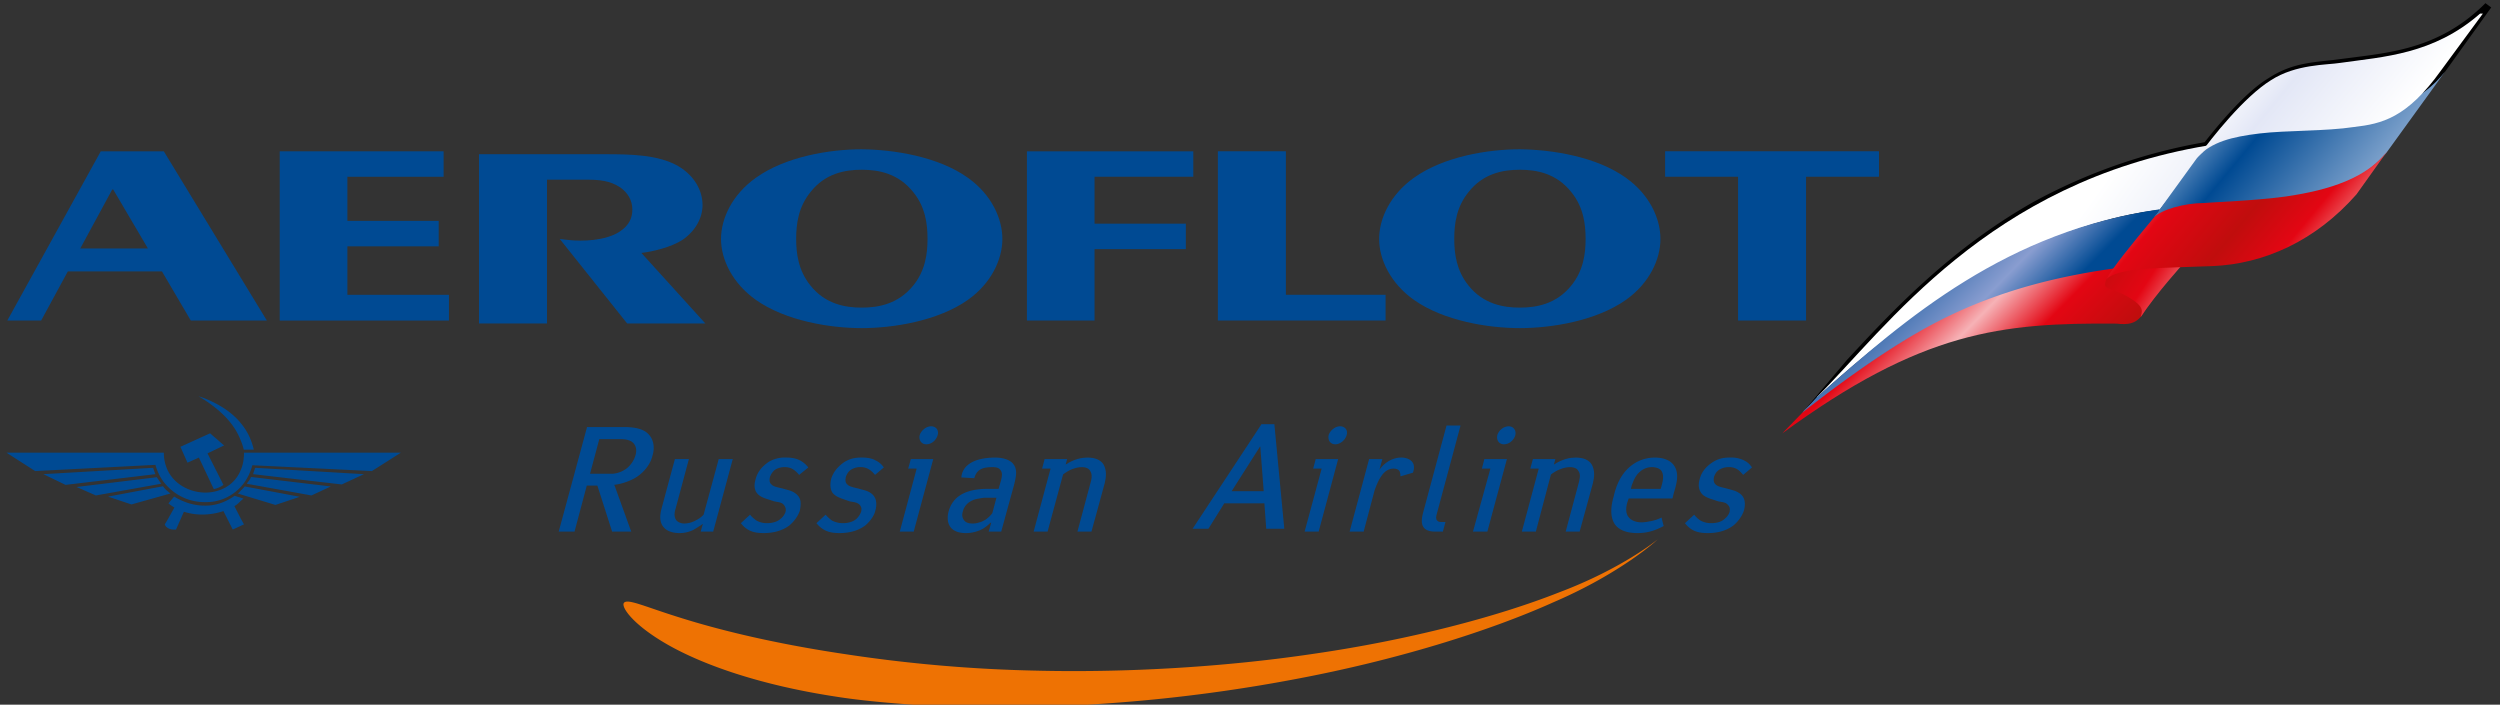 <svg xmlns="http://www.w3.org/2000/svg" xml:space="preserve" width="149" height="42"><rect width="100%" height="100%" fill="#333333" stroke="none"/><defs><clipPath id="a" clipPathUnits="userSpaceOnUse"><path d="M0 0h623.622v765.354H0Z"/></clipPath><clipPath id="b" clipPathUnits="userSpaceOnUse"><path d="m230.859 516.001-1.226-1.263c6.228 4.567 9.799 4.954 14.956 4.908.459-.05.918-.05 1.224.533l1.532 2.138c-7.197-.098-10.415-1.847-16.486-6.316"/></clipPath><clipPath id="d" clipPathUnits="userSpaceOnUse"><path d="M231.185 516.367c-.001-.01-.004-.019-.006-.029 5.93 5.427 10.968 7.877 15.332 8.401.406.486 1.753 2.29 2.159 2.874-9.859-1.642-14.385-8.176-17.485-11.246"/></clipPath><clipPath id="f" clipPathUnits="userSpaceOnUse"><path d="M231.162 516.341c-.078-.076-.278-.31-.465-.488a1.699 1.699 0 0 1-.171-.193c1.147.911 3.48 2.679 5.615 3.843 2.124 1.159 4.716 2.117 8.397 2.62.357.389 1.46 1.859 1.973 2.635-6.792-.972-11.264-4.772-15.349-8.417"/></clipPath><clipPath id="h" clipPathUnits="userSpaceOnUse"><path d="M244.128 521.637c-.203-.533.102-.291 1.023-.828.716-.434.561-.63.508-.872.664 1.019 1.94 2.429 1.94 2.429-.32.109-.662.154-1.003.154-1.183 0-2.349-.544-2.468-.883"/></clipPath><clipPath id="j" clipPathUnits="userSpaceOnUse"><path d="M251.023 528.244c-1.433-.147-2.299-.533-2.861-1.215l-1.914-2.64c.457.387 1.709.601 3.09.601h.353c.206 0 .411.048.612.048 1.993.046 4.698.34 6.333 2.234l2.375 3.283.263.37c-2.092-2.719-6.772-2.438-8.251-2.681"/></clipPath><clipPath id="l" clipPathUnits="userSpaceOnUse"><path d="M260.834 533.507c-2.085-1.827-4.321-1.927-6.242-2.201-.611-.1-1.988-.05-3.114-.78-1.175-.729-2.596-2.506-3.263-3.429.616.679 1.531.903 2.754 1.051 1.229.146 2.963.096 4.238.291 1.222.144 2.349.387 3.88 2.524l1.872 2.544z"/></clipPath><clipPath id="n" clipPathUnits="userSpaceOnUse"><path d="M252.143 525.33c-1.48-.196-3.168-.246-3.674-.292-.816 0-1.942-.291-2.245-.68-.971-1.167-1.837-2.235-2.096-2.721.562.536 2.452.486 4.752.582 2.293.098 4.591 1.119 6.428 3.207l1.394 1.953c-.92-1.214-2.566-1.757-4.559-2.049"/></clipPath><clipPath id="p" clipPathUnits="userSpaceOnUse"><path d="M0 0h623.622v765.354H0Z"/></clipPath><clipPath id="q" clipPathUnits="userSpaceOnUse"><path d="M0 0h623.622v765.354H0Z"/></clipPath><clipPath id="r" clipPathUnits="userSpaceOnUse"><path d="M0 0h623.622v765.354H0Z"/></clipPath><clipPath id="s" clipPathUnits="userSpaceOnUse"><path d="M0 0h623.622v765.354H0Z"/></clipPath><clipPath id="t" clipPathUnits="userSpaceOnUse"><path d="M0 0h623.622v765.354H0Z"/></clipPath><linearGradient id="c" x1="0" x2="1" y1="0" y2="0" gradientTransform="scale(10.582 -10.582) rotate(44.6 72.49 2.693)" gradientUnits="userSpaceOnUse" spreadMethod="pad"><stop offset="0" style="stop-opacity:1;stop-color:#c00d0d"/><stop offset=".3" style="stop-opacity:1;stop-color:#e30613"/><stop offset=".529" style="stop-opacity:1;stop-color:#f6b2b6"/><stop offset=".747" style="stop-opacity:1;stop-color:#e30613"/><stop offset="1" style="stop-opacity:1;stop-color:#c00d0d"/></linearGradient><linearGradient id="e" x1="0" x2="1" y1="0" y2="0" gradientTransform="scale(22.896 -22.896) rotate(36 41.306 4.2)" gradientUnits="userSpaceOnUse" spreadMethod="pad"><stop offset="0" style="stop-opacity:1;stop-color:#fff"/><stop offset=".34" style="stop-opacity:1;stop-color:#fff"/><stop offset=".54" style="stop-opacity:1;stop-color:#fff"/><stop offset=".91" style="stop-opacity:1;stop-color:#d3daf0"/><stop offset="1" style="stop-opacity:1;stop-color:#d3daf0"/></linearGradient><linearGradient id="g" x1="0" x2="1" y1="0" y2="0" gradientTransform="scale(13.185 -13.185) rotate(44.6 58.32 2.12)" gradientUnits="userSpaceOnUse" spreadMethod="pad"><stop offset="0" style="stop-opacity:1;stop-color:#004a93"/><stop offset=".13" style="stop-opacity:1;stop-color:#004a93"/><stop offset=".462" style="stop-opacity:1;stop-color:#899dd0"/><stop offset=".637" style="stop-opacity:1;stop-color:#004a93"/><stop offset=".917" style="stop-opacity:1;stop-color:#004a93"/><stop offset="1" style="stop-opacity:1;stop-color:#004a93"/></linearGradient><linearGradient id="i" x1="0" x2="1" y1="0" y2="0" gradientTransform="scale(4.808 -4.808) rotate(33 209.931 31.563)" gradientUnits="userSpaceOnUse" spreadMethod="pad"><stop offset="0" style="stop-opacity:1;stop-color:#c00d0d"/><stop offset=".5" style="stop-opacity:1;stop-color:#e30613"/><stop offset="1" style="stop-opacity:1;stop-color:#f6b2b6"/></linearGradient><linearGradient id="k" x1="0" x2="1" y1="0" y2="0" gradientTransform="scale(14.527 -14.527) rotate(39.7 60.006 5.538)" gradientUnits="userSpaceOnUse" spreadMethod="pad"><stop offset="0" style="stop-opacity:1;stop-color:#d3ddf2"/><stop offset=".073" style="stop-opacity:1;stop-color:#d3ddf2"/><stop offset=".371" style="stop-opacity:1;stop-color:#004a93"/><stop offset=".949" style="stop-opacity:1;stop-color:#d3ddf2"/><stop offset="1" style="stop-opacity:1;stop-color:#d3ddf2"/></linearGradient><linearGradient id="m" x1="0" x2="1" y1="0" y2="0" gradientTransform="scale(13.687 -13.687) rotate(39.7 64.041 6.022)" gradientUnits="userSpaceOnUse" spreadMethod="pad"><stop offset="0" style="stop-opacity:1;stop-color:#fff"/><stop offset=".174" style="stop-opacity:1;stop-color:#fff"/><stop offset=".354" style="stop-opacity:1;stop-color:#e3e7f6"/><stop offset=".7" style="stop-opacity:1;stop-color:#fff"/><stop offset="1" style="stop-opacity:1;stop-color:#fff"/></linearGradient><linearGradient id="o" x1="0" x2="1" y1="0" y2="0" gradientTransform="scale(12.3 -12.3) rotate(39.7 70.337 6.47)" gradientUnits="userSpaceOnUse" spreadMethod="pad"><stop offset="0" style="stop-opacity:1;stop-color:#f6b2b6"/><stop offset=".056" style="stop-opacity:1;stop-color:#f6b2b6"/><stop offset=".276" style="stop-opacity:1;stop-color:#e30613"/><stop offset=".517" style="stop-opacity:1;stop-color:#c00d0d"/><stop offset=".692" style="stop-opacity:1;stop-color:#e30613"/><stop offset=".891" style="stop-opacity:1;stop-color:#f5a9a8"/><stop offset="1" style="stop-opacity:1;stop-color:#f6b2b6"/></linearGradient></defs><g clip-path="url(#a)" transform="matrix(1.333 0 0 -1.333 -199.88 711.977)"><path d="M0 0c-1.938-1.941-4.029-2.185-5.919-2.428l-.929-.118c-1.014-.107-1.879-.173-2.848-.806-.969-.58-2.094-1.894-2.861-2.865a24.856 24.856 0 0 1-7.656-2.673c-3.778-2.138-6.382-4.955-8.32-7.044l-1.889-2.234.356.098c3.471 3.254 6.737 5.587 9.853 6.993 1.939.923 3.828 1.46 5.665 1.653h.053l1.989 2.625c.511.484 1.277.68 2.4.776l1.994.145 1.681.097.563.05c1.326.195 2.449.485 4.033 2.624L.258-.192zm-14.033-8.207s-.562-.778-.669-.876c-1.784-.243-3.621-.779-5.511-1.603-2.399-1.116-4.849-2.672-7.403-4.81 1.789 1.944 4.135 4.325 7.403 6.17 2.044 1.166 4.491 2.14 7.402 2.671-.204-.193-1.222-1.552-1.222-1.552M-2.14-2.913c-1.481-2.04-2.506-2.333-3.779-2.479l-.512-.048-1.732-.096-1.995-.145c-.815-.1-1.427-.244-1.942-.536.67.825 1.688 2.038 2.555 2.624.921.582 1.993.631 2.653.729l.409.047h.052l.563.049c1.583.195 3.369.486 5.106 1.751-.613-.876-1.378-1.896-1.378-1.896" style="fill:#000;fill-opacity:1;fill-rule:nonzero;stroke:none" transform="translate(261.075 533.975)"/></g><g clip-path="url(#b)" transform="matrix(1.333 0 0 -1.333 -199.88 711.977)"><path d="m230.859 516.001-1.226-1.263c6.228 4.567 9.799 4.954 14.956 4.908.459-.05.918-.05 1.224.533l1.532 2.138c-7.197-.098-10.415-1.847-16.486-6.316" style="fill:url(#c);stroke:none"/></g><g clip-path="url(#d)" transform="matrix(1.333 0 0 -1.333 -199.88 711.977)"><path d="M231.185 516.367c-.001-.01-.004-.019-.006-.029 5.93 5.427 10.968 7.877 15.332 8.401.406.486 1.753 2.29 2.159 2.874-9.859-1.642-14.385-8.176-17.485-11.246" style="fill:url(#e);stroke:none"/></g><g clip-path="url(#f)" transform="matrix(1.333 0 0 -1.333 -199.88 711.977)"><path d="M231.162 516.341c-.078-.076-.278-.31-.465-.488a1.699 1.699 0 0 1-.171-.193c1.147.911 3.48 2.679 5.615 3.843 2.124 1.159 4.716 2.117 8.397 2.62.357.389 1.46 1.859 1.973 2.635-6.792-.972-11.264-4.772-15.349-8.417" style="fill:url(#g);stroke:none"/></g><g clip-path="url(#h)" transform="matrix(1.333 0 0 -1.333 -199.88 711.977)"><path d="M244.128 521.637c-.203-.533.102-.291 1.023-.828.716-.434.561-.63.508-.872.664 1.019 1.94 2.429 1.94 2.429-.32.109-.662.154-1.003.154-1.183 0-2.349-.544-2.468-.883" style="fill:url(#i);stroke:none"/></g><g clip-path="url(#j)" transform="matrix(1.333 0 0 -1.333 -199.88 711.977)"><path d="M251.023 528.244c-1.433-.147-2.299-.533-2.861-1.215l-1.914-2.64c.457.387 1.709.601 3.09.601h.353c.206 0 .411.048.612.048 1.993.046 4.698.34 6.333 2.234l2.375 3.283.263.37c-2.092-2.719-6.772-2.438-8.251-2.681" style="fill:url(#k);stroke:none"/></g><g clip-path="url(#l)" transform="matrix(1.333 0 0 -1.333 -199.88 711.977)"><path d="M260.834 533.507c-2.085-1.827-4.321-1.927-6.242-2.201-.611-.1-1.988-.05-3.114-.78-1.175-.729-2.596-2.506-3.263-3.429.616.679 1.531.903 2.754 1.051 1.229.146 2.963.096 4.238.291 1.222.144 2.349.387 3.88 2.524l1.872 2.544z" style="fill:url(#m);stroke:none"/></g><g clip-path="url(#n)" transform="matrix(1.333 0 0 -1.333 -199.88 711.977)"><path d="M252.143 525.33c-1.48-.196-3.168-.246-3.674-.292-.816 0-1.942-.291-2.245-.68-.971-1.167-1.837-2.235-2.096-2.721.562.536 2.452.486 4.752.582 2.293.098 4.591 1.119 6.428 3.207l1.394 1.953c-.92-1.214-2.566-1.757-4.559-2.049" style="fill:url(#o);stroke:none"/></g><g clip-path="url(#p)" transform="matrix(1.333 0 0 -1.333 -199.88 711.977)"><path d="m0 0-.865.378 3.59.438c.064-.104.126-.196.198-.292Zm9.637 0 .866.402-3.57.425C6.902.712 6.807.62 6.743.524Zm-.521-.06L8.028-.424 6.482.044l-.134.043a.691.691 0 0 1 .134.136c.065.051.117.125.178.179Zm2.87 1.012-.993-.46-3.967.46c.033.094.064.188.093.284Zm.354.138 1.296.823H6.621c0-.293-.043-.545-.139-.761C6.213.452 5.534.117 4.856.128 4.189.147 3.509.492 3.207 1.13a1.816 1.816 0 0 0-.168.783h-7.037l1.283-.823 5.377.278c.104-.383.295-.718.545-.966a2.292 2.292 0 0 1 1.649-.7 2.091 2.091 0 0 1 1.626.687c.231.25.408.574.514.962zM6.482-1.042l-.289.565c.133.075.206.157.289.24.043.033.076.062.117.093l-.117.043-.281.084c-.429-.303-.885-.449-1.345-.438-.46 0-.929.143-1.358.405l-.252-.302c.085-.083.168-.125.263-.188l-.302-.543-.127-.209a.265.265 0 0 1 .127-.156c.103-.076.259-.085.375-.076l.353.796c.282-.092.607-.137.921-.124a2.9 2.9 0 0 1 .846.154l.417-.826.363.167.139.065zm0 4.271c.272-.322.472-.721.577-1.181h-.448a2.457 2.457 0 0 1-.129.397c-.299.793-.917 1.357-1.626 1.828-.094.053-.179.114-.272.166.093-.031.178-.062.272-.094.645-.26 1.22-.616 1.626-1.116M5.271.285l-.666 1.408-.51-.228-.316.71 1.077.49.25.113.625-.542-.741-.354.712-1.409a1.054 1.054 0 0 0-.431-.188M3.331.087c-.042.03-.085.071-.124.104a1.169 1.169 0 0 0-.208.22L.544-.052l1.045-.35Zm-.669.865c-.041.094-.071.188-.104.284L-2.349.952l.993-.479Z" style="fill:#004a93;fill-opacity:1;fill-rule:nonzero;stroke:none" transform="translate(154.235 511.964)"/><path d="M0 0a65.401 65.401 0 0 1 8.517-.738c3.789-.095 8.244.126 12.454.755 4.209.611 8.155 1.637 10.958 2.744 2.823 1.064 4.403 2.359 4.395 2.366.015-.009-1.629-1.508-4.62-2.795-2.962-1.336-7.14-2.618-11.541-3.444a72.083 72.083 0 0 0-12.76-1.263c-3.75-.043-6.663.294-7.684.455C-3.81-1.394-6.373-.466-7.937.427c-1.579.901-2.105 1.714-1.941 1.873.175.187.961-.193 2.553-.685C-5.73 1.114-3.303.491 0 0" style="fill:#ee7203;fill-opacity:1;fill-rule:nonzero;stroke:none" transform="translate(187.73 504.87)"/></g><path d="M0 0v1.151h-4.541v2.167h4.083v1.139h-4.083v1.972h4.303v1.138h-7.328V0Z" style="fill:#004a93;fill-opacity:1;fill-rule:nonzero;stroke:none" transform="matrix(1.333 0 0 -1.333 26.757 19.105)"/><g clip-path="url(#q)" transform="matrix(1.333 0 0 -1.333 -199.88 711.977)"><path d="M0 0v6.429h1.778c.541 0 1.042-.041 1.498-.346.332-.235.54-.572.54-.989 0-.348-.123-.707-.581-.997-.598-.389-1.637-.443-2.291-.363l-.373.044L3.584 0H7.08L4.22 3.154c.513.056 1.335.259 1.833.58.596.404.902 1 .902 1.558 0 .623-.336 1.302-1.096 1.748-.903.513-2.138.527-3.277.527h-5.621V0Z" style="fill:#004a93;fill-opacity:1;fill-rule:nonzero;stroke:none" transform="translate(174.404 519.654)"/></g><path d="M0 0v3.194h4.082v1.139H0v2.096h4.415v1.138h-7.438V0Z" style="fill:#004a93;fill-opacity:1;fill-rule:nonzero;stroke:none" transform="matrix(1.333 0 0 -1.333 65.235 19.105)"/><path d="M0 0h-3.041v-7.567h7.499v1.151H0Z" style="fill:#004a93;fill-opacity:1;fill-rule:nonzero;stroke:none" transform="matrix(1.333 0 0 -1.333 76.639 9.016)"/><path d="M0 0h3.262v-6.429h3.041V0h3.26v1.139H0Z" style="fill:#004a93;fill-opacity:1;fill-rule:nonzero;stroke:none" transform="matrix(1.333 0 0 -1.333 99.24 10.534)"/><g clip-path="url(#r)" transform="matrix(1.333 0 0 -1.333 -199.88 711.977)"><path d="M0 0c-1.416 0-3.402-.32-4.735-1.275-1.057-.75-1.555-1.822-1.555-2.735 0-.904.498-1.974 1.555-2.723C-3.402-7.675-1.416-7.996 0-7.996c1.415 0 3.413.321 4.745 1.263 1.056.749 1.543 1.819 1.543 2.723 0 .913-.487 1.985-1.543 2.735C3.413-.32 1.415-.013 0 0m0-7.08c-.751 0-1.64.167-2.293.987-.541.665-.638 1.431-.638 2.083 0 .679.097 1.43.638 2.096.653.834 1.542.999 2.293.999.761 0 1.639-.165 2.302-.999.542-.666.64-1.417.64-2.096 0-.652-.098-1.418-.64-2.083C1.639-6.913.761-7.08 0-7.08" style="fill:#004a93;fill-opacity:1;fill-rule:nonzero;stroke:none" transform="translate(217.9 527.442)"/><path d="M0 0c-1.415 0-3.4-.32-4.732-1.275C-5.79-2.025-6.29-3.097-6.29-4.01c0-.904.5-1.974 1.558-2.723C-3.4-7.675-1.415-7.996 0-7.996c1.414 0 3.415.321 4.749 1.263C5.803-5.984 6.29-4.914 6.29-4.01c0 .913-.487 1.985-1.541 2.735C3.415-.32 1.414-.013 0 0m0-7.08c-.75 0-1.639.167-2.29.987-.541.665-.64 1.431-.64 2.083 0 .679.099 1.43.64 2.096.651.834 1.54.999 2.29.999.761 0 1.639-.165 2.304-.999.542-.666.639-1.417.639-2.096 0-.652-.097-1.418-.639-2.083C1.639-6.913.761-7.08 0-7.08" style="fill:#004a93;fill-opacity:1;fill-rule:nonzero;stroke:none" transform="translate(188.475 527.442)"/></g><path d="m0 0 1.194 2.198h4.208L6.692 0h3.4L5.485 7.567H2.666L-1.513 0Zm1.749 3.222 1.43 2.637h.043l1.553-2.637Z" style="fill:#004a93;fill-opacity:1;fill-rule:nonzero;stroke:none" transform="matrix(1.333 0 0 -1.333 2.452 19.105)"/><g clip-path="url(#s)" transform="matrix(1.333 0 0 -1.333 -199.88 711.977)"><path d="m0 0-.675-2.485a1.093 1.093 0 0 0-.33-.245 1.12 1.12 0 0 0-.527-.151c-.164 0-.311.067-.379.167-.048.083-.097.214-.031.446L-1.333 0h-.626l-.591-2.188c-.05-.197-.132-.542.048-.806.1-.149.314-.314.755-.314.183 0 .365.032.597.132.145.086.309.182.442.282l-.098-.348h.559L.628 0Z" style="fill:#004a93;fill-opacity:1;fill-rule:nonzero;stroke:none" transform="translate(182.082 513.59)"/><path d="M0 0a1.152 1.152 0 0 1-.364.312c-.21.113-.442.132-.643.132a1.39 1.39 0 0 1-.771-.198c-.215-.15-.477-.378-.574-.758-.088-.28-.052-.492.048-.625.113-.15.311-.229.478-.279l.311-.101c.163-.034.329-.034.427-.162a.344.344 0 0 0 .067-.314.671.671 0 0 0-.231-.313c-.114-.1-.313-.184-.591-.184a.94.94 0 0 0-.478.119c-.13.098-.23.181-.281.261l-.413-.38c.298-.391.663-.443 1.022-.443.246 0 .741.032 1.153.346.229.196.395.446.462.659.033.168.066.411-.016.562-.117.229-.379.326-.529.362l-.23.065c-.294.066-.427.099-.494.182-.064.047-.115.146-.064.344.03.081.099.215.227.314a.807.807 0 0 0 .431.115c.147 0 .28-.035.395-.115.099-.066.18-.149.247-.233z" style="fill:#004a93;fill-opacity:1;fill-rule:nonzero;stroke:none" transform="translate(186.088 513.215)"/><path d="M0 0a.89.89 0 0 1-.361.312c-.197.113-.431.132-.626.132-.227 0-.477-.019-.774-.198-.215-.15-.478-.378-.594-.758-.061-.28-.031-.492.067-.625.116-.15.332-.229.477-.279l.295-.101c.165-.034.332-.034.446-.162.05-.068.099-.151.05-.314a.794.794 0 0 0-.215-.313c-.116-.1-.311-.184-.592-.184a1.05 1.05 0 0 0-.494.119 1.487 1.487 0 0 0-.28.261l-.412-.38c.317-.391.677-.443 1.037-.443.25 0 .741.032 1.154.346.23.196.395.446.444.659.05.168.065.411-.016.562-.099.229-.363.326-.526.362l-.232.065c-.282.066-.41.099-.479.182-.063.047-.112.146-.063.344.032.081.081.215.23.314a.744.744 0 0 0 .41.115.69.69 0 0 0 .413-.115c.1-.066.18-.149.247-.233z" style="fill:#004a93;fill-opacity:1;fill-rule:nonzero;stroke:none" transform="translate(189.464 513.215)"/><path d="m0 0-.118-.426h.379l-.755-2.816h.623L1.002 0Zm.395 1.07C.342.841.477.66.693.66c.23 0 .441.181.507.41.064.216-.066.397-.297.397-.21 0-.442-.181-.508-.397" style="fill:#004a93;fill-opacity:1;fill-rule:nonzero;stroke:none" transform="translate(190.672 513.59)"/><path d="m0 0 .692 2.552c.218.182.546.33.841.33.214 0 .331-.081.378-.18.1-.15.051-.395.016-.495L1.335 0h.627l.591 2.157c.068.265.098.577-.049.84-.132.213-.377.313-.725.313-.211 0-.574-.049-.971-.313l.067.245H-.132l-.113-.426h.378L-.623 0Z" style="fill:#004a93;fill-opacity:1;fill-rule:nonzero;stroke:none" transform="translate(196.786 510.348)"/><path d="m0 0-1.267-4.675h.707l.548 2.056h.474l.659-2.056H1.975l-.756 2.092c.347.036.808.198 1.086.411.311.231.546.56.624.905.1.332.053.675-.143.904C2.521-.032 1.994 0 1.614 0h-.443Zm1.171-2.087H.134L.547-.541h.938c.1 0 .41 0 .575-.165.098-.1.181-.264.113-.527a1.164 1.164 0 0 0-.393-.609 1.19 1.19 0 0 0-.609-.245" style="fill:#004a93;fill-opacity:1;fill-rule:nonzero;stroke:none" transform="translate(176.195 515.023)"/><path d="M0 0c-.657-.066-1.202-.329-1.382-1.005-.017-.079-.034-.146-.034-.212v-.115c.017-.363.263-.627.807-.627.196 0 .393.032.609.119.019 0 .034.012.065.029.215.099.377.265.429.314h.033l-.114-.396h.561L1.549.198c.083.331.163.66-.018.906-.15.231-.526.313-.821.313-.282 0-.528-.034-.71-.082-.574-.147-.79-.494-.807-.806l.578-.034c.046.164.115.28.229.363.133.096.33.131.577.131C.71.989.872.973.938.858c.101-.116.067-.281.036-.43L.856.017h-.46C.262.017.117.017 0 0m0-1.48a.838.838 0 0 0-.297-.052c-.13 0-.295.015-.392.15-.083.116-.101.231-.051.395a.7.7 0 0 0 .262.394c.098.067.231.15.478.18.082.02.182.035.298.035H.76l-.183-.689a1.3 1.3 0 0 0-.315-.299C.166-1.418.082-1.465 0-1.48" style="fill:#004a93;fill-opacity:1;fill-rule:nonzero;stroke:none" transform="translate(193.739 512.241)"/><path d="m0 0-.114-.426h.379l-.761-2.816h.627L1.003 0Zm.578 1.07C.527.841.659.66.875.66c.212 0 .443.181.508.41.067.216-.065.397-.296.397-.212 0-.447-.181-.509-.397" style="fill:#004a93;fill-opacity:1;fill-rule:nonzero;stroke:none" transform="translate(208.775 513.59)"/><path d="m0 0-.871-3.242h.627L.25-1.38c.081.213.162.427.279.591.197.315.425.363.559.363.083 0 .181-.015.247-.082.046-.05.066-.146.066-.264l.56.165c.113.328 0 .511-.196.607a.769.769 0 0 1-.332.068c-.362 0-.721-.197-.971-.542L.592 0Z" style="fill:#004a93;fill-opacity:1;fill-rule:nonzero;stroke:none" transform="translate(211.162 513.59)"/><path d="m0 0-1.036-3.853c-.08-.295-.231-.888.512-.888h.361l.115.428h-.179c-.313 0-.232.265-.217.329L.627 0Z" style="fill:#004a93;fill-opacity:1;fill-rule:nonzero;stroke:none" transform="translate(214.623 515.089)"/><path d="m0 0-.11-.426h.38l-.778-2.816h.642L1.008 0Zm.578 1.07C.527.841.661.66.875.66c.232 0 .445.181.51.41.05.216-.083.397-.294.397-.233 0-.446-.181-.513-.397" style="fill:#004a93;fill-opacity:1;fill-rule:nonzero;stroke:none" transform="translate(216.315 513.59)"/><path d="m0 0 .674 2.552c.229.182.56.33.855.33.214 0 .332-.081.379-.18.115-.15.034-.395.017-.495L1.334 0h.624l.591 2.157c.067.265.1.577-.049.84-.128.213-.379.313-.723.313-.23 0-.561-.049-.971-.313l.066.245H-.132l-.116-.426h.377L-.626 0Z" style="fill:#004a93;fill-opacity:1;fill-rule:nonzero;stroke:none" transform="translate(218.617 510.348)"/><path d="M0 0a.829.829 0 0 1-.346.312A1.277 1.277 0 0 1-.97.444c-.233 0-.478-.019-.772-.198-.232-.15-.495-.378-.593-.758-.086-.28-.034-.492.063-.625.099-.15.314-.229.463-.279l.313-.101c.162-.034.331-.034.424-.162.07-.068.102-.151.07-.314a.653.653 0 0 0-.232-.313c-.1-.1-.297-.184-.592-.184a.975.975 0 0 0-.479.119 1.15 1.15 0 0 0-.278.261l-.412-.38c.296-.391.66-.443 1.021-.443.264 0 .74.032 1.152.346.232.196.393.446.461.659.05.168.068.411-.013.562-.102.229-.383.326-.528.362l-.233.065c-.276.066-.411.099-.493.182-.051.047-.114.146-.066.344.033.081.079.215.232.314a.816.816 0 0 0 .427.115.714.714 0 0 0 .409-.115 1.46 1.46 0 0 0 .232-.233z" style="fill:#004a93;fill-opacity:1;fill-rule:nonzero;stroke:none" transform="translate(228.28 513.215)"/></g><path d="M0 0h.707l.708 1.137h1.794L3.291 0h.808l-.444 4.675h-.576Zm1.745 1.68 1.267 1.991h.014l.152-1.991Z" style="fill:#004a93;fill-opacity:1;fill-rule:nonzero;stroke:none" transform="matrix(1.333 0 0 -1.333 71.08 31.513)"/><g clip-path="url(#t)" transform="matrix(1.333 0 0 -1.333 -199.88 711.977)"><path d="M0 0h1.956l.051.215c.131.432.261.873.034 1.235-.199.311-.593.379-.875.379-.416 0-.816-.148-1.135-.428C-.398 1.022-.576.513-.675.084c-.099-.346-.199-.872.064-1.252.247-.327.694-.379 1.004-.379.253 0 .486.036.727.119.13.047.294.113.442.196l-.096.379a2.052 2.052 0 0 0-.43-.152c-.155-.027-.299-.062-.463-.062-.245 0-.46.082-.573.228-.182.215-.1.546-.049.707zm.097.43L.13.575c.068.168.148.431.361.613a.806.806 0 0 0 .545.213c.165 0 .328-.049.412-.148.146-.199.08-.478.018-.692L1.43.43Z" style="fill:#004a93;fill-opacity:1;fill-rule:nonzero;stroke:none" transform="translate(222.77 511.829)"/></g></svg>